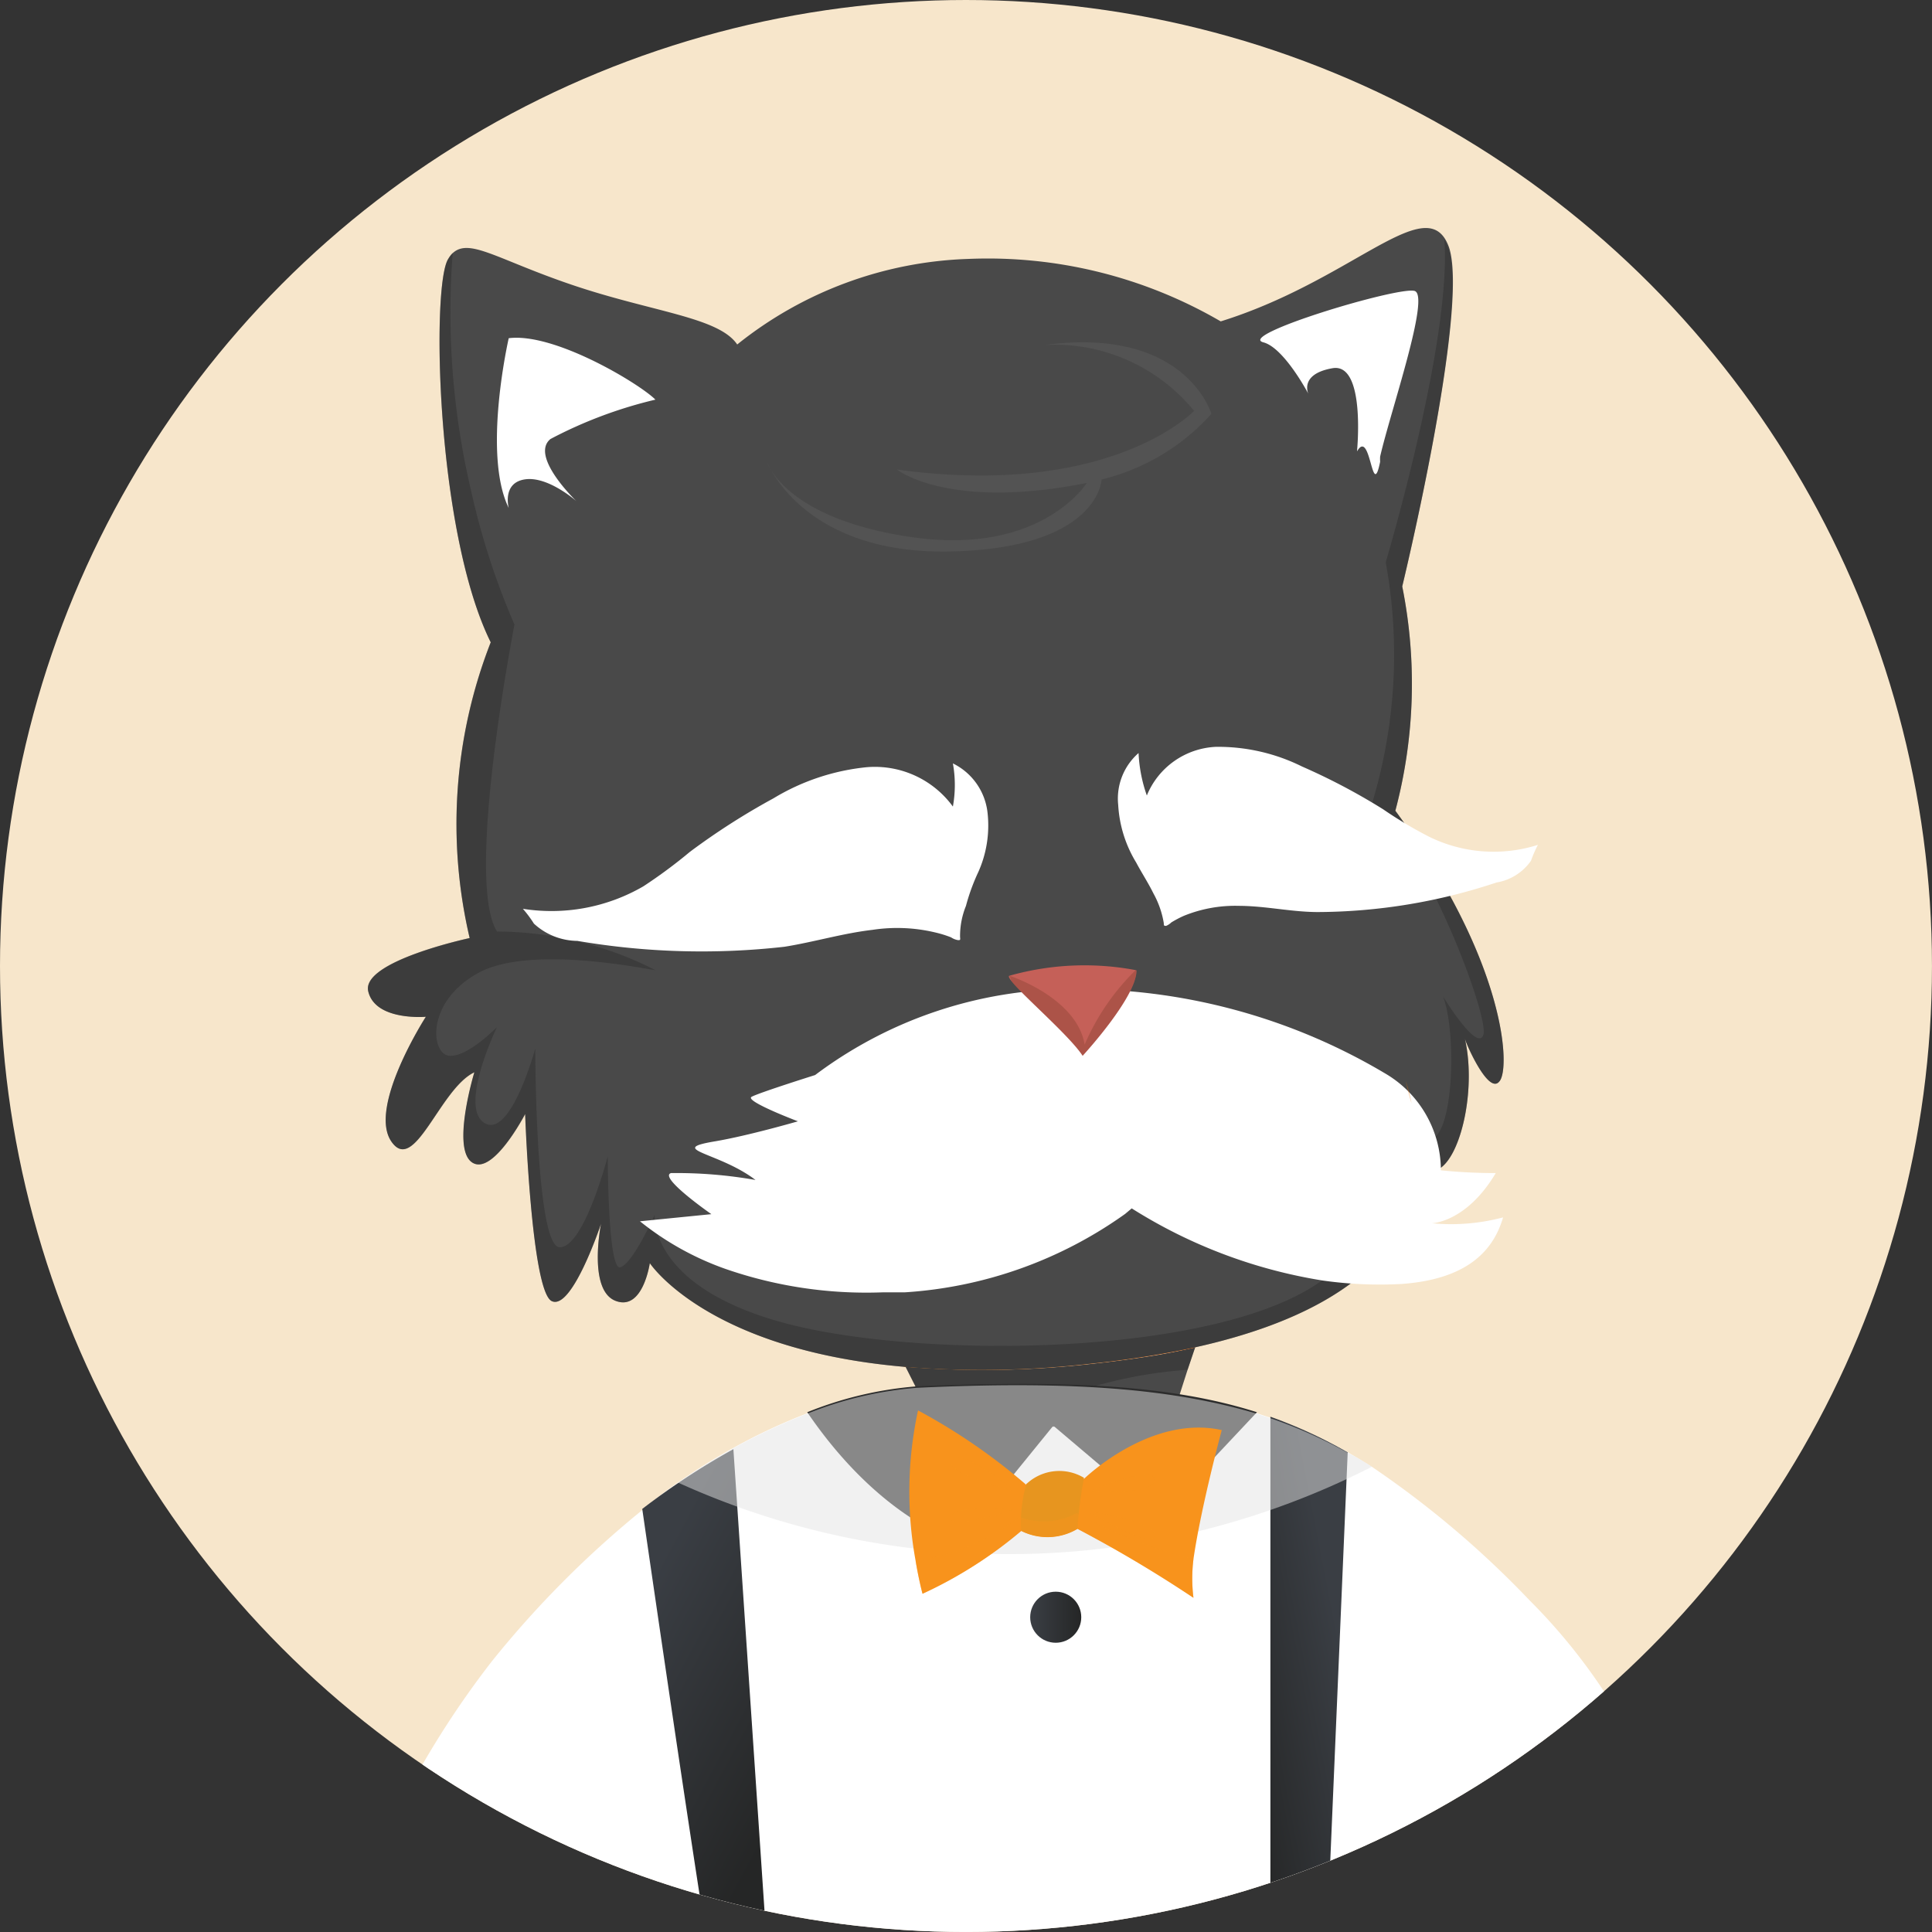 <svg xmlns="http://www.w3.org/2000/svg" xmlns:xlink="http://www.w3.org/1999/xlink" width="81.275" height="81.275" viewBox="0 0 81.275 81.275">
  <rect x="0" y="0" width="81.275" height="81.275" fill="#333333" stroke="none"/>
  <defs>
    <clipPath id="clip-path">
      <circle id="Ellipse_395" data-name="Ellipse 395" cx="40.637" cy="40.637" r="40.637" fill="none"/>
    </clipPath>
    <linearGradient id="linear-gradient" x1="0.365" y1="0.081" x2="0.675" y2="0.808" gradientUnits="objectBoundingBox">
      <stop offset="0.02" stop-color="#3a3e44"/>
      <stop offset="1" stop-color="#252626"/>
    </linearGradient>
    <linearGradient id="linear-gradient-2" x1="0.54" y1="0.09" x2="0.143" y2="0.805" xlink:href="#linear-gradient"/>
    <linearGradient id="linear-gradient-3" x1="-339.111" y1="0.492" x2="28.333" y2="0.492" gradientUnits="objectBoundingBox">
      <stop offset="0" stop-color="#f37706"/>
      <stop offset="1" stop-color="#ff6700"/>
    </linearGradient>
    <linearGradient id="linear-gradient-4" x1="0" y1="0.496" x2="0.995" y2="0.496" xlink:href="#linear-gradient-3"/>
    <linearGradient id="linear-gradient-5" x1="-92.753" y1="-52.9" x2="-93.001" y2="-51.994" gradientUnits="objectBoundingBox">
      <stop offset="0" stop-color="#f6c326"/>
      <stop offset="1" stop-color="#f8931c"/>
    </linearGradient>
    <linearGradient id="linear-gradient-6" x1="-104.996" y1="-116.097" x2="-104" y2="-116.097" xlink:href="#linear-gradient-5"/>
    <linearGradient id="linear-gradient-7" x1="-444.033" y1="-564.316" x2="-443.127" y2="-564.316" xlink:href="#linear-gradient-5"/>
    <linearGradient id="linear-gradient-8" x1="-434.969" y1="-356.09" x2="-433.908" y2="-356.09" xlink:href="#linear-gradient-5"/>
    <linearGradient id="linear-gradient-9" x1="-450.894" y1="-290.127" x2="-449.799" y2="-290.127" xlink:href="#linear-gradient-5"/>
    <linearGradient id="linear-gradient-10" x1="-464.359" y1="-731.822" x2="-463.431" y2="-731.822" xlink:href="#linear-gradient-5"/>
    <linearGradient id="linear-gradient-11" x1="0" y1="0.5" x2="1" y2="0.5" xlink:href="#linear-gradient"/>
  </defs>
  <g id="Group_1332" data-name="Group 1332" transform="translate(-113.217 15.824)">
    <g id="Character_cat-19" transform="translate(113.217 -15.824)">
      <g id="Layer_10" data-name="Layer 10" transform="translate(0 0)">
        <circle id="Ellipse_392" data-name="Ellipse 392" cx="40.637" cy="40.637" r="40.637" fill="#f7e6cb"/>
        <g id="Group_327" data-name="Group 327" clip-path="url(#clip-path)">
          <path id="Path_6972" data-name="Path 6972" d="M60.158,49.214a40.55,40.55,0,0,0-6.635-5.619c-.334-.218-.682-.421-1.016-.61a19.9,19.9,0,0,0-3.252-1.452l-.566-.189c-3.659-1.161-8-1.452-14.315-1.089a15.564,15.564,0,0,0-4.6,1.089A24.681,24.681,0,0,0,26.664,42.8a25.276,25.276,0,0,0-2.323,1.452,15.432,15.432,0,0,0-1.452,1.118A42.263,42.263,0,0,0,16.5,51.783,38.285,38.285,0,0,0,9.3,67.275H24.646c.131-1.278.508-1.945,1.263-1.583s1.452.7,2.367,1.06a65.42,65.42,0,0,0,10.889,3.3c1.728.363,3.6.711,5.619,1.016,1.452.2,2.9.407,4.472.566l2.018.2,2.9.218,1.989.116c3.615.174,7.55.218,11.833.1C68.26,67.783,67.955,57,60.158,49.214Z" transform="translate(4.188 18.109)" fill="#fff"/>
          <path id="Path_6973" data-name="Path 6973" d="M38.436,39.05l-.319.944-.465,1.452a17.712,17.712,0,0,1-7.4.871c-1.713-.087-2.9-.276-2.9-.276l-1.1-2.178a40.216,40.216,0,0,0,7.956-.131c.8-.087,1.568-.189,2.279-.3S37.8,39.2,38.436,39.05Z" transform="translate(11.842 17.63)" fill="#494949"/>
          <path id="Path_6974" data-name="Path 6974" d="M38.436,39.05l-.319.944a19.019,19.019,0,0,0-7.869,2.323c-1.713-.087-2.9-.276-2.9-.276l-1.1-2.178a40.216,40.216,0,0,0,7.956-.131c.8-.087,1.568-.189,2.279-.3S37.8,39.2,38.436,39.05Z" transform="translate(11.842 17.63)" fill="#282828" opacity="0.4"/>
          <path id="Path_6975" data-name="Path 6975" d="M42.318,41.3l-4.094,4.356-4.472-3.789-3.964,4.878S26.536,45.9,23.4,41.3A15.564,15.564,0,0,1,28,40.212C34.318,39.951,38.659,40.14,42.318,41.3Z" transform="translate(10.559 18.109)" fill="#2d2d2d"/>
          <path id="Path_6976" data-name="Path 6976" d="M24.064,65.9c-.857-.363-1.641-.711-2.367-1.06-.537-2.9-2.5-16.333-3.078-20.326A30.677,30.677,0,0,1,22.453,42Z" transform="translate(8.399 18.963)" fill="url(#linear-gradient)"/>
          <path id="Path_6977" data-name="Path 6977" d="M40.072,42.555,38.838,71.462l-2.018-.2V41.06a19.9,19.9,0,0,1,3.252,1.5Z" transform="translate(16.623 18.539)" fill="url(#linear-gradient-2)"/>
          <path id="Path_6978" data-name="Path 6978" d="M48.842,43.58a33.625,33.625,0,0,1-29.182.668A25.278,25.278,0,0,1,21.983,42.8a24.681,24.681,0,0,1,3.107-1.452,15.564,15.564,0,0,1,4.6-1.089c6.316-.3,10.657,0,14.315,1.089l.566.189a19.9,19.9,0,0,1,3.252,1.452C48.16,43.158,48.508,43.362,48.842,43.58Z" transform="translate(8.869 18.124)" fill="#e5e5e5" opacity="0.5"/>
          <path id="Path_6979" data-name="Path 6979" d="M41.171,33.436a5.532,5.532,0,0,0-.131-.886S41.084,32.971,41.171,33.436Z" transform="translate(18.529 14.693)" fill="url(#linear-gradient-3)"/>
          <path id="Path_6980" data-name="Path 6980" d="M26.19,39.867a40.217,40.217,0,0,0,7.956-.131,40.649,40.649,0,0,0,4.356-.682S26.9,38.866,26.19,39.867Z" transform="translate(11.819 17.626)" fill="url(#linear-gradient-4)"/>
          <path id="Path_6981" data-name="Path 6981" d="M58.261,42.527c-.465.566-1.452-1.713-1.452-1.844.479,2.047-.1,4.762-.973,5.444-.523.407-.8-.319-.944-.973a7.578,7.578,0,0,0-.131-.871,3.509,3.509,0,0,0,.131.871c.189,2.207-.537,6.577-9.423,8.551a41.553,41.553,0,0,1-4.356.682,40.216,40.216,0,0,1-7.956.131c-8.261-.74-10.628-4.356-10.628-4.356s-.29,2.047-1.452,1.583-.6-3.238-.6-3.238-1.22,3.673-2.076,3.252-1.118-7.869-1.118-7.869-1.365,2.628-2.236,2.033.1-3.789.1-3.789c-1.452.682-2.526,4.356-3.5,2.9S13.109,39.8,13.109,39.8s-2.134.189-2.425-1.074,4.268-2.236,4.268-2.236a21.008,21.008,0,0,1,.886-12.442c-2.308-4.66-2.5-15.056-1.786-16.13a1.1,1.1,0,0,1,.189-.247c.7-.639,1.858.261,4.965,1.321,3.4,1.161,6.214,1.365,7,2.526a16.377,16.377,0,0,1,9.727-3.6,19.469,19.469,0,0,1,10.613,2.628c5.314-1.655,8.363-5.183,9.437-3.47a1.829,1.829,0,0,1,.174.377c.842,2.628-1.975,14.243-1.975,14.243a20.82,20.82,0,0,1-.29,9.437C58.566,37.474,58.755,42.019,58.261,42.527Z" transform="translate(4.807 2.974)" fill="#494949"/>
          <path id="Path_6982" data-name="Path 6982" d="M58.261,42.375c-.465.566-1.452-1.713-1.452-1.844.479,2.047-.1,4.762-.973,5.444-.523.407-.8-.319-.944-.973.189,2.207-.537,6.577-9.423,8.551a41.553,41.553,0,0,1-4.356.682,40.216,40.216,0,0,1-7.956.131c-8.261-.74-10.628-4.356-10.628-4.356s-.29,2.047-1.452,1.583-.6-3.238-.6-3.238-1.22,3.673-2.076,3.252S17.29,43.74,17.29,43.74s-1.365,2.628-2.236,2.033.1-3.789.1-3.789c-1.452.682-2.526,4.356-3.5,2.9s1.452-5.241,1.452-5.241-2.134.189-2.425-1.074,4.268-2.236,4.268-2.236a21.008,21.008,0,0,1,.886-12.442c-2.308-4.66-2.5-15.056-1.786-16.13a1.1,1.1,0,0,1,.189-.247,32.725,32.725,0,0,0,.769,9.989,31.128,31.128,0,0,0,1.829,5.648S14.735,33.882,16.1,36.06a14.794,14.794,0,0,1,6.664,1.626c-.2,0-5.227-1.1-7.448.116s-2,3.4-1.234,3.484S16.1,40.081,16.1,40.081s-1.626,3.368-.523,4.036,2.134-3.136,2.134-3.136,0,8.363,1.031,8.363,2.018-3.833,2.018-3.833,0,4.806.523,4.675,1.452-2.207,1.452-2.207-.3,2.991,5.43,4.544,18.453,1.452,22.78-1.887c3.76-2.817,4.022-5.4,3.63-7.317.247.828.668,1.8,1.089,1.278.7-.871.755-4.457.232-5.807,0,0,1.452,2.381,1.7,1.612s-2.425-7.869-4.689-9.713a21.618,21.618,0,0,0,.581-10.163S56.272,11.2,55.953,6.95a1.83,1.83,0,0,1,.174.377c.871,2.6-1.945,14.214-1.945,14.214a20.82,20.82,0,0,1-.29,9.437C58.566,37.323,58.755,41.867,58.261,42.375Z" transform="translate(4.807 3.126)" fill="#282828" opacity="0.4"/>
          <path id="Path_6983" data-name="Path 6983" d="M21.075,12.4c-.624-.639-4.225-2.831-6.17-2.584,0,0-1.118,4.864,0,7.143,0,0-.29-1.06.682-1.205s2.163.915,2.163.915-1.975-1.887-1.089-2.613A18.627,18.627,0,0,1,21.075,12.4Z" transform="translate(6.496 4.412)" fill="#fff"/>
          <path id="Path_6984" data-name="Path 6984" d="M36.662,10.608c-1.176-.3,5.691-2.367,6.359-2.163S42,13.526,41.569,15.413a1.9,1.9,0,0,0,0,.218c-.348,1.713-.392-1.452-.973-.436,0,0,.377-3.746-1.031-3.5s-1.016,1.074-1.016,1.074S37.533,10.84,36.662,10.608Z" transform="translate(16.49 3.795)" fill="#fff"/>
          <path id="Path_6985" data-name="Path 6985" d="M22.22,14.912s1.452,3.949,7.724,3.818S36.317,15.7,36.317,15.7a9.045,9.045,0,0,0,4.617-2.759s-1.06-3.688-7-2.9a7.593,7.593,0,0,1,6.272,2.773s-3.5,3.7-12.5,2.468c0,0,2.149,1.728,7.985.566,0,0-1.9,3.063-7.346,2.279S22.22,14.912,22.22,14.912Z" transform="translate(10.026 4.47)" fill="#606060" opacity="0.43"/>
          <path id="Path_6986" data-name="Path 6986" d="M54.556,36.409a22.837,22.837,0,0,1-2.308-.116,4.733,4.733,0,0,0-2.352-4.08,25.233,25.233,0,0,0-13.2-3.543,18,18,0,0,0-10.773,3.615s-2.352.74-2.671.915S25.2,34.231,25.2,34.231s-2.062.6-3.484.842c-2.076.348.16.45,1.7,1.626a19.034,19.034,0,0,0-3.557-.29c-.537.174,1.7,1.728,1.7,1.728l-3.005.3a12.239,12.239,0,0,0,3.557,1.989,18.09,18.09,0,0,0,6.649,1h.929a17.887,17.887,0,0,0,9.277-3.3l.276-.232a21.328,21.328,0,0,0,8.029,3.034,17.06,17.06,0,0,0,3.339.145c2.352-.174,3.76-1.089,4.254-2.8a8.523,8.523,0,0,1-2.991.247S53.322,38.485,54.556,36.409Z" transform="translate(8.367 12.94)" fill="#fff"/>
          <path id="Path_6987" data-name="Path 6987" d="M34.611,28.2c0,1.132-2.265,3.586-2.265,3.586-.537-.828-2.5-2.512-2.991-3.136h0c-.1-.131-.145-.218-.087-.232a11.615,11.615,0,0,1,5.328-.232Z" transform="translate(13.199 12.628)" fill="#c56058"/>
          <path id="Path_6988" data-name="Path 6988" d="M34.6,28.139c0,1.132-2.265,3.586-2.265,3.586-.537-.828-2.5-2.512-2.991-3.136h0l-.087-.232s2.831.915,3.165,2.9a9.786,9.786,0,0,1,2.163-3.151Z" transform="translate(13.207 12.687)" fill="#723624" opacity="0.3"/>
          <path id="Path_6989" data-name="Path 6989" d="M23.834,26.312a.842.842,0,1,1-.523-.779.842.842,0,0,1,.523.779Z" transform="translate(9.994 11.494)" fill="#fff"/>
          <path id="Path_6990" data-name="Path 6990" d="M37.03,25.5a.842.842,0,1,1-.835-.732.842.842,0,0,1,.835.732Z" transform="translate(15.963 11.176)" fill="#fff"/>
          <path id="Path_6991" data-name="Path 6991" d="M40.74,31.33a5.967,5.967,0,0,1,.247.944C40.842,31.809,40.755,31.388,40.74,31.33Z" transform="translate(18.394 14.142)" fill="#f37706" opacity="0.4"/>
          <path id="Path_6992" data-name="Path 6992" d="M34.324,26.689a4.791,4.791,0,0,0,.377-2.541A2.628,2.628,0,0,0,33.25,22.13a5.1,5.1,0,0,1,0,1.815,4.065,4.065,0,0,0-3.63-1.655A9.364,9.364,0,0,0,25.7,23.6a29.3,29.3,0,0,0-3.513,2.25,21.081,21.081,0,0,1-1.96,1.452,7.7,7.7,0,0,1-5.067.944,4.98,4.98,0,0,1,.465.624,2.729,2.729,0,0,0,1.829.726,31.011,31.011,0,0,0,8.711.247c1.249-.2,2.454-.566,3.7-.711a6.9,6.9,0,0,1,2.671.116,4.675,4.675,0,0,1,.639.2.726.726,0,0,0,.29.116c.1,0,.1,0,.087-.131a3.368,3.368,0,0,1,.247-1.307A8.512,8.512,0,0,1,34.324,26.689Z" transform="translate(6.836 9.985)" fill="#fff"/>
          <path id="Path_6993" data-name="Path 6993" d="M33.169,26.514a5.212,5.212,0,0,1-.755-2.425,2.541,2.541,0,0,1,.857-2.178,6.185,6.185,0,0,0,.348,1.786,3.3,3.3,0,0,1,2.9-2.047,7.942,7.942,0,0,1,3.63.828,26.423,26.423,0,0,1,3.412,1.8A17.641,17.641,0,0,0,45.51,25.44a6.156,6.156,0,0,0,4.559.334,5.458,5.458,0,0,0-.29.668,2.207,2.207,0,0,1-1.452.915A24,24,0,0,1,40.82,28.6c-1.118,0-2.221-.261-3.339-.261a5.72,5.72,0,0,0-2.308.421,4.545,4.545,0,0,0-.523.276.711.711,0,0,1-.218.145c-.087,0-.1,0-.1-.116a3.876,3.876,0,0,0-.436-1.249C33.677,27.37,33.4,26.949,33.169,26.514Z" transform="translate(14.626 9.768)" fill="#fff"/>
          <path id="Path_6994" data-name="Path 6994" d="M26.724,40.88a16.13,16.13,0,0,0-.1,6.33c.145.857.29,1.379.29,1.379a18.192,18.192,0,0,0,4.152-2.642,2.468,2.468,0,0,0,2.367-.087h0a54.214,54.214,0,0,1,4.878,2.9,6.606,6.606,0,0,1,0-1.626c.319-2.207,1.191-5.43,1.191-5.43-3.02-.668-5.807,2.062-5.807,2.062a2.018,2.018,0,0,0-2.41.247h0a25.146,25.146,0,0,0-4.559-3.136Z" transform="translate(11.895 18.457)" fill="url(#linear-gradient-5)"/>
          <path id="Path_6995" data-name="Path 6995" d="M29.821,43.167a5.88,5.88,0,0,0-.218,1.975,2.468,2.468,0,0,0,2.367-.087,16.245,16.245,0,0,1,.276-2.134,2.018,2.018,0,0,0-2.41.247Z" transform="translate(13.357 19.248)" fill="#e7951f"/>
          <path id="Path_6996" data-name="Path 6996" d="M26.54,45.868c.145.857.29,1.379.29,1.379A18.192,18.192,0,0,0,30.983,44.6a2.468,2.468,0,0,0,2.367-.087h0a54.214,54.214,0,0,1,4.878,2.9,6.606,6.606,0,0,1,0-1.626A19.557,19.557,0,0,1,33.32,43.85a2.9,2.9,0,0,1-2.425.16,9.248,9.248,0,0,1-4.356,1.858Z" transform="translate(11.978 19.799)" opacity="0.4" fill="url(#linear-gradient-6)"/>
          <path id="Path_6997" data-name="Path 6997" d="M31.55,43.466s2.744-1.191,2.773-.523S31.55,43.466,31.55,43.466Z" transform="translate(14.241 19.298)" opacity="0.4" fill="url(#linear-gradient-7)"/>
          <path id="Path_6998" data-name="Path 6998" d="M31.52,43.8c.131,0,2.9.407,2.831,1.031S31.52,43.8,31.52,43.8Z" transform="translate(14.228 19.777)" opacity="0.4" fill="url(#linear-gradient-8)"/>
          <path id="Path_6999" data-name="Path 6999" d="M30.262,43.666s-2.279-1.9-2.671-1.321S30.262,43.666,30.262,43.666Z" transform="translate(12.437 19.069)" opacity="0.4" fill="url(#linear-gradient-9)"/>
          <path id="Path_7000" data-name="Path 7000" d="M30.178,43.765s-2.628-.232-2.628.334S30.178,43.765,30.178,43.765Z" transform="translate(12.434 19.739)" opacity="0.4" fill="url(#linear-gradient-10)"/>
          <circle id="Ellipse_393" data-name="Ellipse 393" cx="1.074" cy="1.074" r="1.074" transform="translate(43.338 66.959)" fill="url(#linear-gradient-11)"/>
          <circle id="Ellipse_394" data-name="Ellipse 394" cx="1.074" cy="1.074" r="1.074" transform="translate(43.338 71.184)" fill="url(#linear-gradient-11)"/>
        </g>
      </g>
    </g>
  </g>
</svg>
